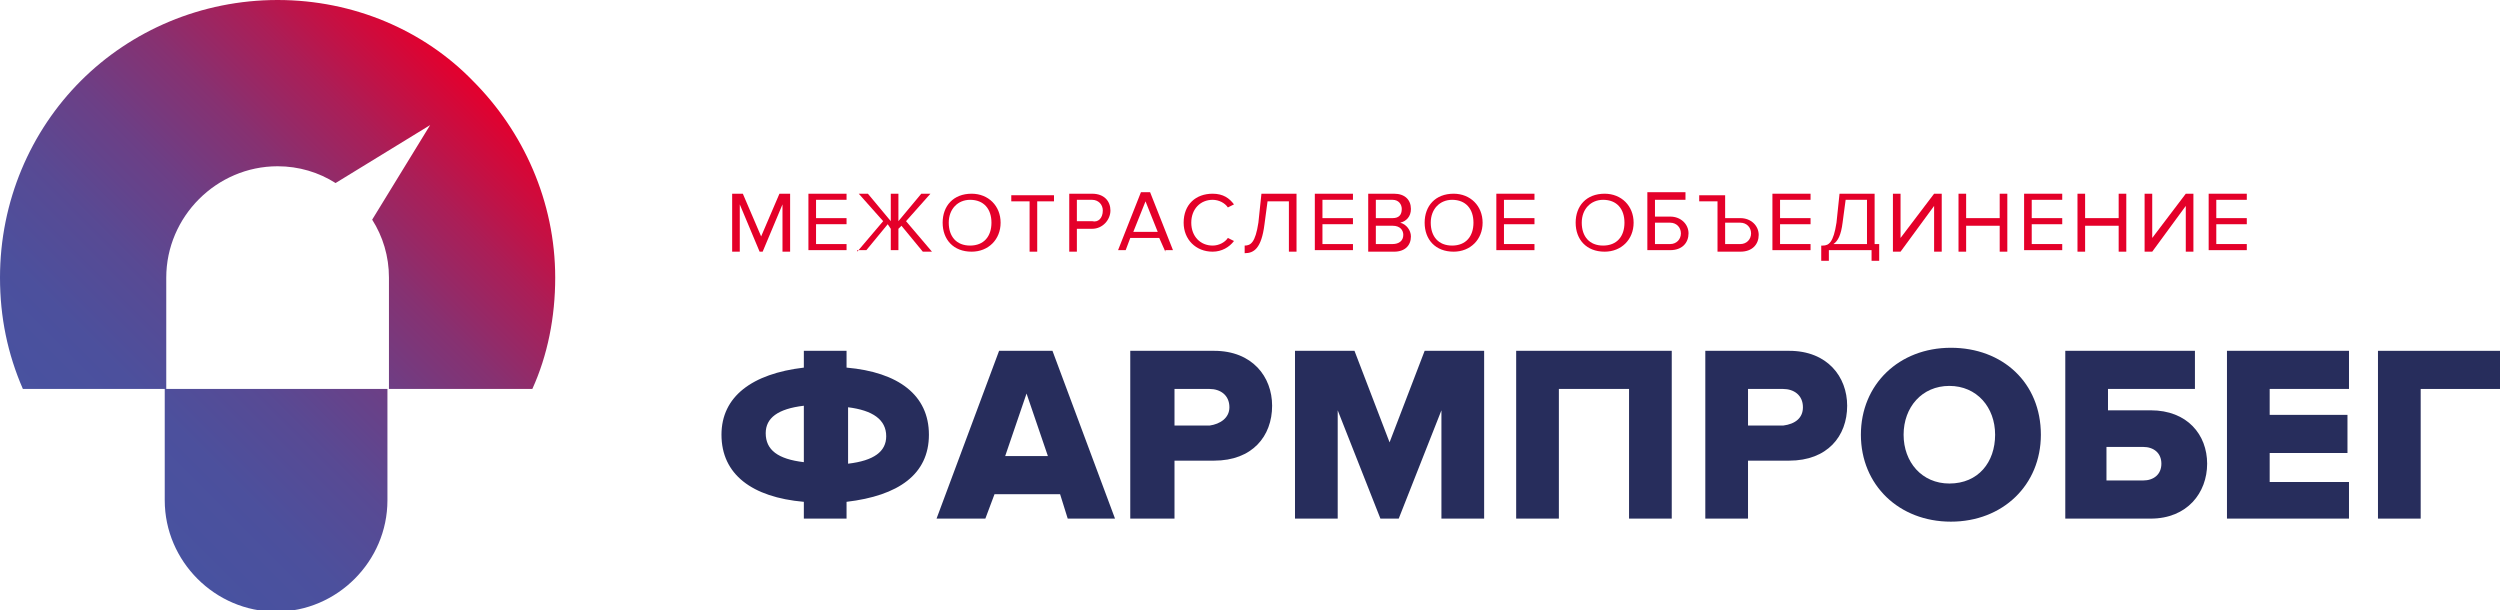 <?xml version="1.0" encoding="utf-8"?>
<!-- Generator: Adobe Illustrator 23.0.5, SVG Export Plug-In . SVG Version: 6.00 Build 0)  -->
<svg version="1.1" id="Layer_1" xmlns="http://www.w3.org/2000/svg" xmlns:xlink="http://www.w3.org/1999/xlink" x="0px" y="0px"
	 viewBox="0 0 163.9 40" style="enable-background:new 0 0 163.9 40;" xml:space="preserve">
<g>
	<linearGradient id="SVGID_1_" gradientUnits="userSpaceOnUse" x1="5.548" y1="30.376" x2="30.82" y2="5.104">
		<stop  offset="0" style="stop-color:#4852A0"/>
		<stop  offset="0.163" style="stop-color:#4C509D"/>
		<stop  offset="0.323" style="stop-color:#584A94"/>
		<stop  offset="0.482" style="stop-color:#6C3F86"/>
		<stop  offset="0.641" style="stop-color:#873171"/>
		<stop  offset="0.799" style="stop-color:#AB1E57"/>
		<stop  offset="0.955" style="stop-color:#D60737"/>
		<stop  offset="1" style="stop-color:#E4002D"/>
	</linearGradient>
	<path style="fill:url(#SVGID_1_);" d="M10.9,25.5h14.5v7.3c0,4-3.3,7.3-7.3,7.3h0c-4,0-7.3-3.3-7.3-7.3V25.5z M31,5.3
		C27.8,2,23.2,0,18.2,0c-5,0-9.6,2-12.9,5.3C2,8.6,0,13.2,0,18.2c0,2.6,0.5,5,1.5,7.3h9.4v-7.3c0-4,3.3-7.3,7.3-7.3h0
		c1.4,0,2.7,0.4,3.8,1.1l6.2-3.8l-3.8,6.2c0.7,1.1,1.1,2.4,1.1,3.8v7.3h9.4c1-2.2,1.5-4.7,1.5-7.3C36.4,13.2,34.3,8.6,31,5.3z"/>
	<g>
		<g>
			<path style="fill:#E40029;" d="M51.3,16.5v-3.1l-1.3,3.1h-0.2l-1.3-3.1v3.1h-0.5v-3.8h0.7l1.2,2.8l1.2-2.8h0.7v3.8H51.3z"/>
			<path style="fill:#E40029;" d="M53,16.5v-3.8h2.5v0.4h-2v1.2h2v0.4h-2V16h2v0.4H53z"/>
			<path style="fill:#E40029;" d="M56.2,16.5l1.7-2l-1.6-1.8h0.6l1.5,1.8v-1.8h0.5v1.8l1.5-1.8H61l-1.6,1.8l1.7,2h-0.6l-1.4-1.7
				L58.9,15v1.4h-0.5V15l-0.2-0.3l-1.4,1.7H56.2z"/>
			<path style="fill:#E40029;" d="M61.8,14.6c0-1.1,0.7-1.9,1.9-1.9c1.1,0,1.9,0.8,1.9,1.9c0,1.1-0.8,1.9-1.9,1.9
				C62.5,16.5,61.8,15.7,61.8,14.6z M65,14.6c0-0.9-0.5-1.5-1.4-1.5c-0.8,0-1.4,0.6-1.4,1.5c0,0.9,0.5,1.5,1.4,1.5
				C64.5,16.1,65,15.5,65,14.6z"/>
			<path style="fill:#E40029;" d="M67.5,16.5v-3.3h-1.2v-0.4h2.8v0.4H68v3.3H67.5z"/>
			<path style="fill:#E40029;" d="M70.1,16.5v-3.8h1.5c0.8,0,1.2,0.5,1.2,1.1S72.3,15,71.6,15h-1v1.5H70.1z M72.3,13.8
				c0-0.4-0.3-0.7-0.7-0.7h-1v1.4h1C72,14.6,72.3,14.3,72.3,13.8z"/>
			<path style="fill:#E40029;" d="M76.4,16.5L76,15.6h-1.9l-0.3,0.8h-0.5l1.5-3.8h0.6l1.5,3.8H76.4z M75.1,13.2l-0.8,2h1.6
				L75.1,13.2z"/>
			<path style="fill:#E40029;" d="M77.6,14.6c0-1.2,0.8-1.9,1.9-1.9c0.7,0,1.1,0.3,1.4,0.7l-0.4,0.2c-0.2-0.3-0.6-0.5-1-0.5
				c-0.8,0-1.4,0.6-1.4,1.5c0,0.9,0.6,1.5,1.4,1.5c0.4,0,0.8-0.2,1-0.5l0.4,0.2c-0.3,0.4-0.8,0.7-1.4,0.7
				C78.4,16.5,77.6,15.7,77.6,14.6z"/>
			<path style="fill:#E40029;" d="M81.6,16.1c0.4,0,0.7-0.2,0.9-1.5l0.2-1.9H85v3.8h-0.5v-3.3h-1.4l-0.2,1.5
				c-0.2,1.6-0.7,1.9-1.3,1.9V16.1z"/>
			<path style="fill:#E40029;" d="M86.2,16.5v-3.8h2.5v0.4h-2v1.2h2v0.4h-2V16h2v0.4H86.2z"/>
			<path style="fill:#E40029;" d="M89.7,16.5v-3.8h1.7c0.7,0,1.1,0.4,1.1,1c0,0.5-0.3,0.8-0.7,0.9c0.4,0.1,0.7,0.5,0.7,0.9
				c0,0.6-0.4,1-1.1,1H89.7z M91.9,13.7c0-0.3-0.2-0.6-0.6-0.6h-1.1v1.2h1.1C91.7,14.3,91.9,14.1,91.9,13.7z M92,15.4
				c0-0.3-0.2-0.6-0.7-0.6h-1.1V16h1.1C91.7,16,92,15.8,92,15.4z"/>
			<path style="fill:#E40029;" d="M93.4,14.6c0-1.1,0.7-1.9,1.9-1.9c1.1,0,1.9,0.8,1.9,1.9c0,1.1-0.8,1.9-1.9,1.9
				C94.1,16.5,93.4,15.7,93.4,14.6z M96.6,14.6c0-0.9-0.5-1.5-1.4-1.5c-0.8,0-1.4,0.6-1.4,1.5c0,0.9,0.5,1.5,1.4,1.5
				C96.1,16.1,96.6,15.5,96.6,14.6z"/>
			<path style="fill:#E40029;" d="M98.1,16.5v-3.8h2.5v0.4h-2v1.2h2v0.4h-2V16h2v0.4H98.1z"/>
			<path style="fill:#E40029;" d="M103.3,14.6c0-1.1,0.7-1.9,1.9-1.9c1.1,0,1.9,0.8,1.9,1.9c0,1.1-0.8,1.9-1.9,1.9
				C104,16.5,103.3,15.7,103.3,14.6z M106.5,14.6c0-0.9-0.5-1.5-1.4-1.5c-0.8,0-1.4,0.6-1.4,1.5c0,0.9,0.5,1.5,1.4,1.5
				C106,16.1,106.5,15.5,106.5,14.6z"/>
			<path style="fill:#E40029;" d="M110.5,12.7v0.4h-2v1.1h1c0.7,0,1.2,0.5,1.2,1.1c0,0.6-0.4,1.1-1.2,1.1H108v-3.8H110.5z
				 M108.5,14.6V16h1c0.4,0,0.7-0.3,0.7-0.7c0-0.4-0.3-0.7-0.7-0.7H108.5z"/>
			<path style="fill:#E40029;" d="M112.6,16.5v-3.3h-1.2v-0.4h1.7v1.5h1c0.7,0,1.2,0.5,1.2,1.1c0,0.6-0.4,1.1-1.2,1.1H112.6z
				 M113.1,14.6V16h1c0.4,0,0.7-0.3,0.7-0.7c0-0.4-0.3-0.7-0.7-0.7H113.1z"/>
			<path style="fill:#E40029;" d="M116.2,16.5v-3.8h2.5v0.4h-2v1.2h2v0.4h-2V16h2v0.4H116.2z"/>
			<path style="fill:#E40029;" d="M119.5,16.1c0.4,0,0.7-0.2,0.9-1.5l0.2-1.9h2.3V16h0.3v1.1h-0.5v-0.7h-2.8v0.7h-0.5V16.1z
				 M120.2,16h2.2v-2.9H121l-0.2,1.5C120.7,15.4,120.5,15.8,120.2,16z"/>
			<path style="fill:#E40029;" d="M124.1,16.5v-3.8h0.5v2.9l2.2-2.9h0.5v3.8h-0.5v-3l-2.2,3H124.1z"/>
			<path style="fill:#E40029;" d="M131.1,16.5v-1.7h-2.2v1.7h-0.5v-3.8h0.5v1.6h2.2v-1.6h0.5v3.8H131.1z"/>
			<path style="fill:#E40029;" d="M132.7,16.5v-3.8h2.5v0.4h-2v1.2h2v0.4h-2V16h2v0.4H132.7z"/>
			<path style="fill:#E40029;" d="M138.9,16.5v-1.7h-2.2v1.7h-0.5v-3.8h0.5v1.6h2.2v-1.6h0.5v3.8H138.9z"/>
			<path style="fill:#E40029;" d="M140.6,16.5v-3.8h0.5v2.9l2.2-2.9h0.5v3.8h-0.5v-3l-2.2,3H140.6z"/>
			<path style="fill:#E40029;" d="M144.8,16.5v-3.8h2.5v0.4h-2v1.2h2v0.4h-2V16h2v0.4H144.8z"/>
		</g>
		<g>
			<path style="fill:#272D5C;" d="M52.7,34v-1.1c-3.4-0.3-5.4-1.8-5.4-4.4c0-2.5,2-4,5.4-4.4V23h2.8v1.1c3.4,0.3,5.4,1.8,5.4,4.4
				c0,2.6-2,4-5.4,4.4V34H52.7z M52.7,30.3v-3.7c-1.7,0.2-2.5,0.8-2.5,1.8C50.2,29.5,51,30.1,52.7,30.3z M55.6,26.7v3.7
				c1.7-0.2,2.5-0.8,2.5-1.8C58.1,27.5,57.2,26.9,55.6,26.7z"/>
			<path style="fill:#272D5C;" d="M70,34l-0.5-1.6h-4.3L64.6,34h-3.2l4.1-11H69l4.1,11H70z M67.3,25.8l-1.4,4.1h2.8L67.3,25.8z"/>
			<path style="fill:#272D5C;" d="M74.1,34V23h5.5c2.5,0,3.8,1.7,3.8,3.6c0,2-1.3,3.6-3.8,3.6H77V34H74.1z M80.6,26.7
				c0-0.8-0.6-1.2-1.3-1.2H77v2.4h2.3C80,27.8,80.6,27.4,80.6,26.7z"/>
			<path style="fill:#272D5C;" d="M94.5,34v-7.1L91.7,34h-1.2l-2.8-7.1V34h-2.8V23h3.9l2.3,6l2.3-6h3.9v11H94.5z"/>
			<path style="fill:#272D5C;" d="M106.8,34v-8.5h-4.6V34h-2.8V23h10.2v11H106.8z"/>
			<path style="fill:#272D5C;" d="M111.8,34V23h5.5c2.5,0,3.8,1.7,3.8,3.6c0,2-1.3,3.6-3.8,3.6h-2.7V34H111.8z M118.2,26.7
				c0-0.8-0.6-1.2-1.3-1.2h-2.3v2.4h2.3C117.7,27.8,118.2,27.4,118.2,26.7z"/>
			<path style="fill:#272D5C;" d="M122,28.5c0-3.3,2.5-5.7,5.9-5.7c3.4,0,5.9,2.3,5.9,5.7c0,3.3-2.5,5.7-5.9,5.7
				C124.5,34.2,122,31.8,122,28.5z M130.8,28.5c0-1.8-1.2-3.2-3-3.2c-1.8,0-3,1.4-3,3.2c0,1.8,1.2,3.2,3,3.2
				C129.7,31.7,130.8,30.3,130.8,28.5z"/>
			<path style="fill:#272D5C;" d="M143.9,23v2.5h-5.7v1.4h2.8c2.4,0,3.7,1.6,3.7,3.5s-1.3,3.6-3.7,3.6h-5.6V23H143.9z M138.1,29.3
				v2.2h2.4c0.7,0,1.2-0.4,1.2-1.1c0-0.7-0.5-1.1-1.2-1.1H138.1z"/>
			<path style="fill:#272D5C;" d="M146,34V23h8v2.5h-5.2v1.7h5.1v2.5h-5.1v1.9h5.2V34H146z"/>
			<path style="fill:#272D5C;" d="M155.9,34V23h8v2.5h-5.2V34H155.9z"/>
		</g>
	</g>
</g>
</svg>
